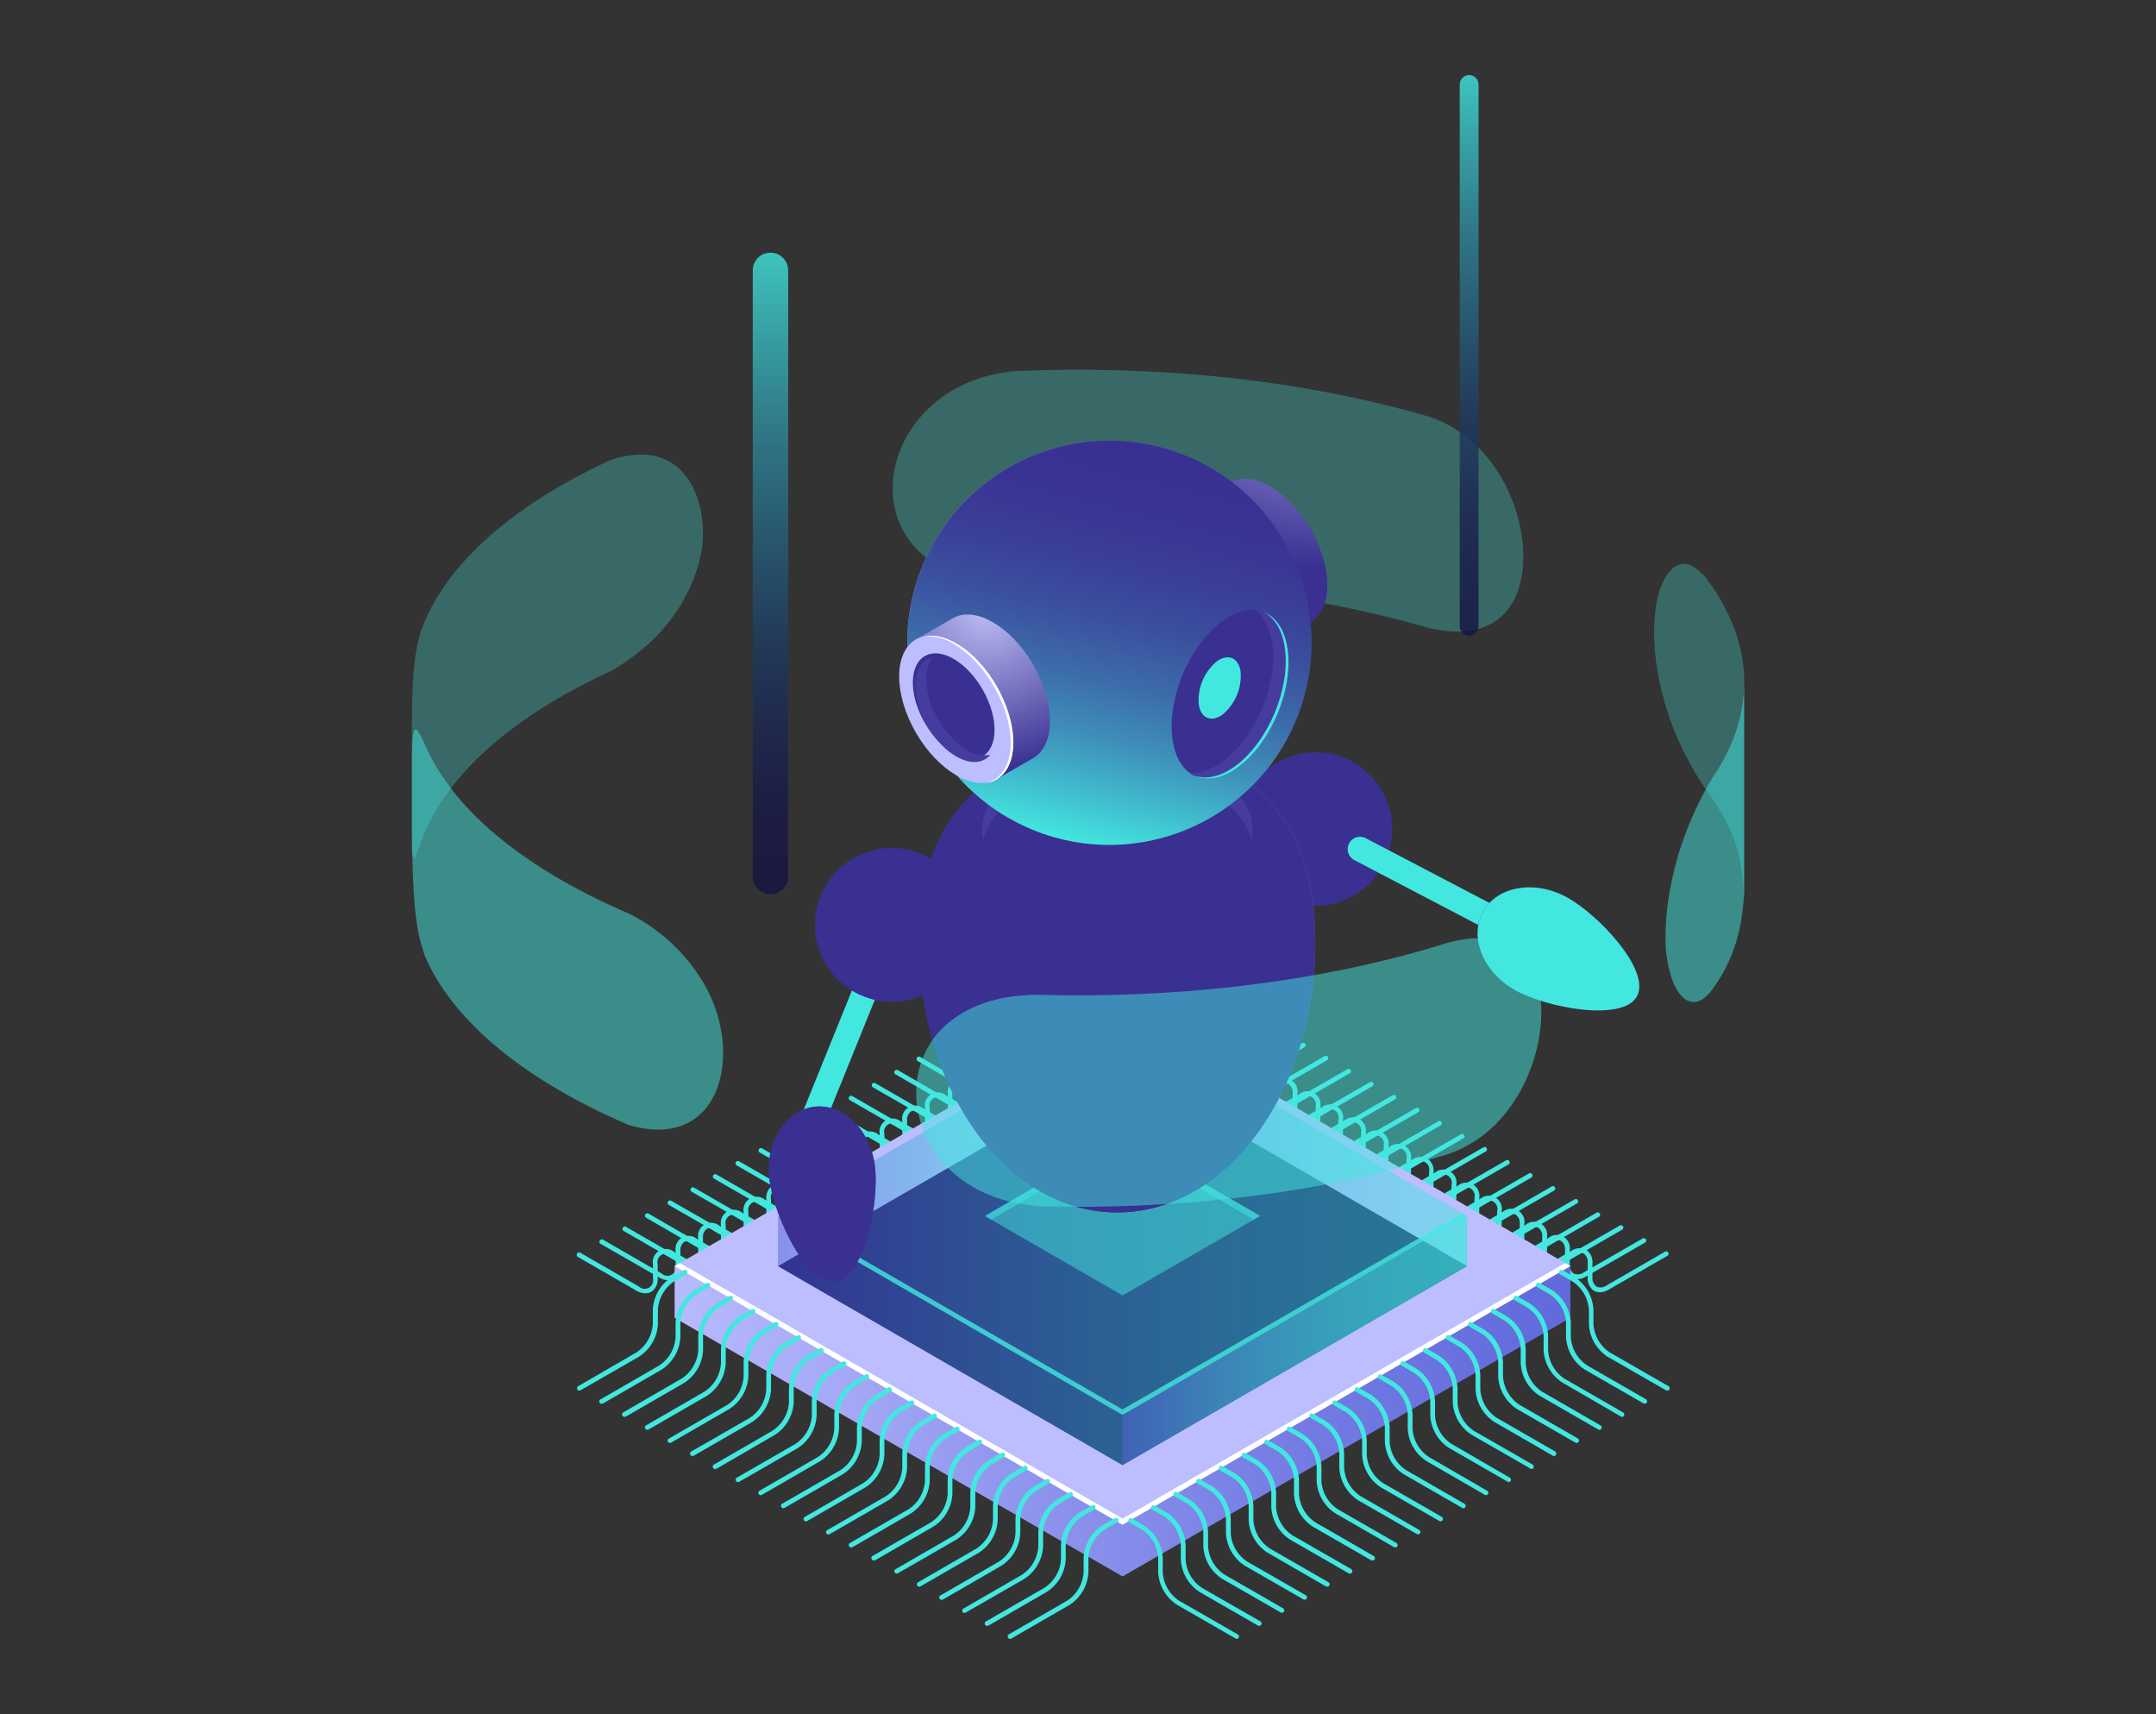<svg xmlns="http://www.w3.org/2000/svg" xmlns:xlink="http://www.w3.org/1999/xlink" width="653" height="519" viewBox="0 0 653 519">
  <rect x="0" y="0" width="653" height="519" fill="#333333" stroke="none"/>
  <defs>
    <clipPath id="clip-path">
      <path id="blue" d="M40,0H653a0,0,0,0,1,0,0V519a0,0,0,0,1,0,0H40A40,40,0,0,1,0,479V40A40,40,0,0,1,40,0Z" fill="#88c0ff"/>
    </clipPath>
    <linearGradient id="linear-gradient" x1="1.247" y1="0.5" x2="-0.034" y2="0.5" gradientUnits="objectBoundingBox">
      <stop offset="0" stop-color="#5761d7"/>
      <stop offset="0.16" stop-color="#5e67da"/>
      <stop offset="0.41" stop-color="#727ae2"/>
      <stop offset="0.69" stop-color="#9297ee"/>
      <stop offset="1" stop-color="#bcbeff"/>
    </linearGradient>
    <linearGradient id="linear-gradient-2" x1="1" y1="0.5" x2="0" y2="0.5" gradientUnits="objectBoundingBox">
      <stop offset="0" stop-color="#42e8e0"/>
      <stop offset="0.15" stop-color="#43e3e0"/>
      <stop offset="0.33" stop-color="#45d5df"/>
      <stop offset="0.52" stop-color="#49bddd"/>
      <stop offset="0.72" stop-color="#4e9cdb"/>
      <stop offset="0.93" stop-color="#5472d8"/>
      <stop offset="1" stop-color="#5761d7"/>
    </linearGradient>
    <linearGradient id="linear-gradient-3" y1="0.5" y2="0.5" xlink:href="#linear-gradient-2"/>
    <linearGradient id="linear-gradient-4" y1="0.5" y2="0.5" xlink:href="#linear-gradient-2"/>
    <radialGradient id="radial-gradient" cx="3.376" cy="0.487" r="2.886" gradientTransform="matrix(0.705, -0.709, -0.709, -0.705, -10.574, -2.632)" gradientUnits="objectBoundingBox">
      <stop offset="0" stop-color="#c0bff6"/>
      <stop offset="1" stop-color="#393091"/>
    </radialGradient>
    <radialGradient id="radial-gradient-2" cx="0.189" cy="0.333" r="0.737" gradientTransform="matrix(-1.17, 0, 0, 1.359, 1.534, -0.479)" xlink:href="#radial-gradient"/>
    <linearGradient id="linear-gradient-8" x1="-6.06" y1="1.967" x2="-6.06" y2="1.023" gradientUnits="objectBoundingBox">
      <stop offset="0" stop-color="#42e8e0"/>
      <stop offset="0" stop-color="#42e6df"/>
      <stop offset="0.14" stop-color="#40b6cb"/>
      <stop offset="0.27" stop-color="#3e8db9"/>
      <stop offset="0.41" stop-color="#3c6baa"/>
      <stop offset="0.55" stop-color="#3b519f"/>
      <stop offset="0.69" stop-color="#3a3f97"/>
      <stop offset="0.84" stop-color="#393493"/>
      <stop offset="1" stop-color="#393091"/>
    </linearGradient>
    <radialGradient id="radial-gradient-3" cx="0.922" cy="-0.908" r="1.455" gradientTransform="matrix(-1.224, 0, 0, 1, 2.051, 0)" xlink:href="#radial-gradient"/>
    <radialGradient id="radial-gradient-4" cx="0.817" cy="0.453" r="0.845" gradientTransform="matrix(0.928, -0.372, -0.372, -0.928, 0.182, 1.184)" xlink:href="#radial-gradient"/>
    <linearGradient id="linear-gradient-9" x1="0.43" y1="0.005" x2="0.57" y2="0.995" xlink:href="#linear-gradient-8"/>
    <radialGradient id="radial-gradient-5" cx="0.525" cy="-0.033" r="0.984" gradientTransform="matrix(-1.224, 0, 0, 1, 1.167, 0)" xlink:href="#radial-gradient"/>
    <radialGradient id="radial-gradient-6" cx="0.929" cy="0.599" r="1.043" gradientTransform="matrix(0.696, -0.718, -0.718, -0.696, -10.323, -4.049)" xlink:href="#radial-gradient"/>
    <linearGradient id="linear-gradient-10" x1="-11.929" y1="10.029" x2="-11.249" y2="10.762" xlink:href="#linear-gradient-8"/>
    <radialGradient id="radial-gradient-7" cx="-0.24" cy="0.119" r="0.778" gradientTransform="matrix(-1.624, 0.119, 0.321, 1.636, 13.777, 33.096)" xlink:href="#radial-gradient"/>
    <linearGradient id="linear-gradient-11" x1="6.739" y1="2.252" x2="5.655" y2="2.252" xlink:href="#linear-gradient-8"/>
    <radialGradient id="radial-gradient-8" cx="-0.706" cy="0.224" r="1.101" gradientTransform="matrix(-0.366, 0.876, 1.108, 0.801, 143.39, 43.084)" xlink:href="#radial-gradient"/>
    <linearGradient id="linear-gradient-12" x1="80.908" y1="-14.043" x2="81.337" y2="-13.289" xlink:href="#linear-gradient-8"/>
    <linearGradient id="linear-gradient-13" x1="0.501" y1="1" x2="0.501" gradientUnits="objectBoundingBox">
      <stop offset="0" stop-color="#161242"/>
      <stop offset="0.12" stop-color="#171746"/>
      <stop offset="0.25" stop-color="#1a2550"/>
      <stop offset="0.4" stop-color="#1f3d62"/>
      <stop offset="0.55" stop-color="#265f7b"/>
      <stop offset="0.72" stop-color="#2f899a"/>
      <stop offset="0.88" stop-color="#39bdc0"/>
      <stop offset="1" stop-color="#42e8e0"/>
    </linearGradient>
    <linearGradient id="linear-gradient-14" x1="0.505" y1="1" x2="0.505" y2="0" xlink:href="#linear-gradient-13"/>
  </defs>
  <g id="Mask_Group_5" data-name="Mask Group 5" clip-path="url(#clip-path)">
    <g id="Asset_1" data-name="Asset 1" transform="translate(124.739 22.733)">
      <g id="Layer_2" data-name="Layer 2">
        <g id="Ñëîé_1" data-name="Ñëîé 1">
          <path id="Path_107" data-name="Path 107" d="M180.9,320.4a5.454,5.454,0,0,0,2.727-.832l17.656-10.185a.724.724,0,0,0-.723-1.254l-17.656,10.2a2.577,2.577,0,0,1-4.281-2.481V311.59a3.968,3.968,0,0,0-6.435-3.709l-3.695,2.113a.736.736,0,0,0-.259,1,.709.709,0,0,0,.982.259l3.681-2.127a2.563,2.563,0,0,1,4.281,2.468v4.254a4.458,4.458,0,0,0,1.936,4.09,3.518,3.518,0,0,0,1.786.464Z" transform="translate(48.473 -26.892)" fill="#42e8e0"/>
          <path id="Path_108" data-name="Path 108" d="M173.414,324.731a5.549,5.549,0,0,0,2.727-.832l17.643-10.185a.723.723,0,1,0-.709-1.254l-17.725,10.185a2.563,2.563,0,0,1-4.281-2.468v-4.254a3.981,3.981,0,0,0-6.449-3.722l-3.681,2.127a.724.724,0,1,0,.723,1.254l3.681-2.127a2.563,2.563,0,0,1,4.281,2.468v4.254a4.445,4.445,0,0,0,1.936,4.09,3.464,3.464,0,0,0,1.854.464Z" transform="translate(62.814 -27.27)" fill="#42e8e0"/>
          <path id="Path_109" data-name="Path 109" d="M165.632,329.064a5.645,5.645,0,0,0,2.727-.832l17.725-10.2a.723.723,0,1,0-.723-1.241l-17.725,10.185a2.563,2.563,0,0,1-4.281-2.468v-4.254a3.968,3.968,0,0,0-6.435-3.722l-3.695,2.127a.723.723,0,0,0,.723,1.241l3.695-2.127a2.577,2.577,0,0,1,4.281,2.481v4.254a4.431,4.431,0,0,0,1.922,4.09,3.422,3.422,0,0,0,1.786.464Z" transform="translate(77.468 -27.649)" fill="#42e8e0"/>
          <path id="Path_110" data-name="Path 110" d="M158.26,333.437a5.536,5.536,0,0,0,2.727-.845l17.656-10.185a.723.723,0,0,0,.259-.982.736.736,0,0,0-.982-.273l-17.656,10.2a2.563,2.563,0,0,1-4.281-2.468v-4.308a3.981,3.981,0,0,0-6.449-3.722l-3.681,2.141a.723.723,0,0,0,.723,1.241l3.681-2.127a2.577,2.577,0,0,1,4.281,2.468v4.268a4.458,4.458,0,0,0,1.936,4.09,3.532,3.532,0,0,0,1.786.5Z" transform="translate(91.711 -28.028)" fill="#42e8e0"/>
          <path id="Path_111" data-name="Path 111" d="M150.849,337.716a5.454,5.454,0,0,0,2.727-.832L171.232,326.7a.724.724,0,0,0-.723-1.254l-17.643,10.2a2.577,2.577,0,0,1-4.281-2.481v-4.254a3.981,3.981,0,0,0-6.449-3.722l-3.681,2.127a.723.723,0,1,0,.709,1.254l3.695-2.127a2.563,2.563,0,0,1,4.281,2.468v4.254a4.472,4.472,0,0,0,1.922,4.09,3.558,3.558,0,0,0,1.786.464Z" transform="translate(105.981 -28.408)" fill="#42e8e0"/>
          <path id="Path_112" data-name="Path 112" d="M143.274,342.049a5.645,5.645,0,0,0,2.727-.832l17.725-10.2a.723.723,0,0,0-.723-1.241l-17.725,10.185A2.563,2.563,0,0,1,141,337.5v-4.254a3.968,3.968,0,0,0-6.435-3.722l-3.695,2.127a.723.723,0,0,0-.259.982.736.736,0,0,0,.982.273l3.681-2.141a3.15,3.15,0,0,1,3.081-.368,3.1,3.1,0,0,1,1.2,2.85V337.5a4.431,4.431,0,0,0,1.936,4.09A3.4,3.4,0,0,0,143.274,342.049Z" transform="translate(120.428 -28.787)" fill="#42e8e0"/>
          <path id="Path_113" data-name="Path 113" d="M135.843,346.382a5.7,5.7,0,0,0,2.727-.832l17.643-10.2a.723.723,0,0,0,.273-.982.736.736,0,0,0-.982-.273l-17.725,10.2a2.563,2.563,0,0,1-4.281-2.468v-4.268a3.968,3.968,0,0,0-6.449-3.709l-3.681,2.127a.723.723,0,0,0-.273.982.736.736,0,0,0,1,.259l3.681-2.127a3.054,3.054,0,0,1,3.068-.368,3.1,3.1,0,0,1,1.213,2.836v4.268a4.418,4.418,0,0,0,1.936,4.09A3.34,3.34,0,0,0,135.843,346.382Z" transform="translate(134.717 -29.166)" fill="#42e8e0"/>
          <path id="Path_114" data-name="Path 114" d="M128.215,350.7a5.453,5.453,0,0,0,2.727-.832L148.6,339.681a.724.724,0,0,0-.723-1.254l-17.643,10.158a2.577,2.577,0,0,1-4.281-2.481v-4.254a3.968,3.968,0,0,0-6.435-3.722l-3.695,2.127a.724.724,0,1,0,.723,1.254l3.695-2.127a2.563,2.563,0,0,1,4.281,2.468V346.1a4.472,4.472,0,0,0,1.922,4.09A3.558,3.558,0,0,0,128.215,350.7Z" transform="translate(149.216 -29.541)" fill="#42e8e0"/>
          <path id="Path_115" data-name="Path 115" d="M120.546,355.035a5.454,5.454,0,0,0,2.727-.832L141,344.005a.723.723,0,1,0-.723-1.241L122.55,352.949a2.563,2.563,0,0,1-4.281-2.468v-4.24a3.968,3.968,0,0,0-6.449-3.722l-3.681,2.127a.724.724,0,1,0,.723,1.254l3.681-2.127a2.563,2.563,0,0,1,4.308,2.468v4.254a4.431,4.431,0,0,0,1.936,4.09,3.4,3.4,0,0,0,1.759.45Z" transform="translate(163.757 -29.925)" fill="#42e8e0"/>
          <path id="Path_116" data-name="Path 116" d="M113.068,359.367a5.645,5.645,0,0,0,2.727-.832l17.725-10.2a.723.723,0,0,0,.273-.982.736.736,0,0,0-1-.259l-17.643,10.185a2.577,2.577,0,0,1-4.336-2.481v-4.254a3.968,3.968,0,0,0-6.435-3.722l-3.695,2.127a.718.718,0,0,0,.723,1.241l3.695-2.127a2.577,2.577,0,0,1,4.281,2.481V354.8a4.445,4.445,0,0,0,1.922,4.09A3.422,3.422,0,0,0,113.068,359.367Z" transform="translate(178.093 -30.303)" fill="#42e8e0"/>
          <path id="Path_117" data-name="Path 117" d="M105.558,363.688a5.453,5.453,0,0,0,2.727-.832l17.684-10.185a.724.724,0,1,0-.723-1.254l-17.656,10.2a3.054,3.054,0,0,1-3.068.368,3.109,3.109,0,0,1-1.186-2.85V354.88a3.981,3.981,0,0,0-6.449-3.722l-3.681,2.127a.736.736,0,0,0-.259,1,.709.709,0,0,0,.982.259l3.654-2.086a2.563,2.563,0,0,1,4.281,2.468v4.254a4.472,4.472,0,0,0,1.936,4.09A3.517,3.517,0,0,0,105.558,363.688Z" transform="translate(192.475 -30.683)" fill="#42e8e0"/>
          <path id="Path_118" data-name="Path 118" d="M98.105,368.032a5.55,5.55,0,0,0,2.727-.832l17.643-10.185a.736.736,0,0,0,.273-1,.723.723,0,0,0-.982-.259l-17.725,10.185a2.563,2.563,0,0,1-4.2-2.468v-4.254a3.981,3.981,0,0,0-6.422-3.654L85.739,357.7a.723.723,0,0,0-.273.982.736.736,0,0,0,1,.273l3.681-2.127a2.563,2.563,0,0,1,4.336,2.4v4.254a4.445,4.445,0,0,0,1.936,4.09,3.463,3.463,0,0,0,1.691.464Z" transform="translate(206.786 -31.073)" fill="#42e8e0"/>
          <path id="Path_119" data-name="Path 119" d="M90.574,372.309a5.644,5.644,0,0,0,2.727-.832l17.725-10.2a.723.723,0,0,0-.723-1.241L92.578,370.223a2.563,2.563,0,0,1-4.322-2.413v-4.254a4.472,4.472,0,0,0-1.922-4.09,4.417,4.417,0,0,0-4.513.382l-3.695,2.127a.723.723,0,0,0,.723,1.241l3.695-2.127a2.577,2.577,0,0,1,4.349,2.468v4.254a4.431,4.431,0,0,0,1.922,4.09,3.4,3.4,0,0,0,1.759.409Z" transform="translate(221.188 -31.45)" fill="#42e8e0"/>
          <path id="Path_120" data-name="Path 120" d="M82.931,376.673a5.453,5.453,0,0,0,2.727-.832l17.725-10.185a.724.724,0,0,0-.723-1.254L84.935,374.6a2.577,2.577,0,0,1-4.281-2.468v-4.268a3.968,3.968,0,0,0-6.449-3.709l-3.681,2.127a.723.723,0,0,0,.723,1.241l3.681-2.127a2.563,2.563,0,0,1,4.268,2.468v4.268a4.458,4.458,0,0,0,1.936,4.09A3.518,3.518,0,0,0,82.931,376.673Z" transform="translate(235.703 -31.82)" fill="#42e8e0"/>
          <path id="Path_121" data-name="Path 121" d="M75.4,381.008a5.454,5.454,0,0,0,2.727-.832l17.725-10.185a.724.724,0,1,0-.723-1.254l-17.643,10.2a3.15,3.15,0,0,1-3.081.368,3.1,3.1,0,0,1-1.2-2.85V372.2a3.981,3.981,0,0,0-6.449-3.722L63.064,370.6a.736.736,0,0,0-.259,1,.723.723,0,0,0,.982.259l3.695-2.127a2.563,2.563,0,0,1,4.281,2.468v4.254a4.472,4.472,0,0,0,1.922,4.09,3.559,3.559,0,0,0,1.718.464Z" transform="translate(250.089 -32.2)" fill="#42e8e0"/>
          <path id="Path_122" data-name="Path 122" d="M67.863,385.349a5.644,5.644,0,0,0,2.727-.832l17.725-10.2a.723.723,0,1,0-.723-1.241L69.867,383.263a2.563,2.563,0,0,1-4.281-2.468v-4.254a3.964,3.964,0,0,0-6.435-3.708l-3.695,2.127a.723.723,0,0,0-.259.982.736.736,0,0,0,.982.273l3.763-2.154a2.577,2.577,0,0,1,4.281,2.482V380.8a4.431,4.431,0,0,0,1.936,4.09A3.4,3.4,0,0,0,67.863,385.349Z" transform="translate(264.501 -32.588)" fill="#42e8e0"/>
          <path id="Path_123" data-name="Path 123" d="M60.565,389.673a5.576,5.576,0,0,0,2.727-.845l17.643-10.185a.723.723,0,0,0-.709-1.254l-17.656,10.2a3.1,3.1,0,0,1-3.068.382,3.109,3.109,0,0,1-1.213-2.85v-4.268a3.981,3.981,0,0,0-6.449-3.722l-3.681,2.141a.714.714,0,1,0,.709,1.241l3.736-2.127a3.054,3.054,0,0,1,3.068-.368,3.1,3.1,0,0,1,1.213,2.836v4.268a4.418,4.418,0,0,0,1.936,4.09A3.476,3.476,0,0,0,60.565,389.673Z" transform="translate(278.657 -32.958)" fill="#42e8e0"/>
          <path id="Path_124" data-name="Path 124" d="M52.9,393.993a5.454,5.454,0,0,0,2.727-.832L73.35,382.976a.724.724,0,1,0-.723-1.254L54.9,391.92a3.123,3.123,0,0,1-3.068.368,3.109,3.109,0,0,1-1.213-2.85v-4.254a3.968,3.968,0,0,0-6.435-3.722l-3.695,2.127a.724.724,0,0,0,.723,1.254l3.668-2.127a3.1,3.1,0,0,1,3.068-.382,3.109,3.109,0,0,1,1.213,2.85v4.254a4.472,4.472,0,0,0,1.922,4.09A3.559,3.559,0,0,0,52.9,393.993Z" transform="translate(293.195 -33.337)" fill="#42e8e0"/>
          <path id="Path_125" data-name="Path 125" d="M45.291,398.33a5.686,5.686,0,0,0,2.727-.832l17.725-10.2a.723.723,0,1,0-.723-1.241L47.3,396.244a3.1,3.1,0,0,1-3.068.382,3.081,3.081,0,0,1-1.213-2.85v-4.2a3.968,3.968,0,0,0-6.449-3.722l-3.681,2.127a.724.724,0,1,0,.723,1.254l3.681-2.141a3.122,3.122,0,0,1,3.068-.368,3.081,3.081,0,0,1,1.213,2.85v4.254a4.431,4.431,0,0,0,1.936,4.09,3.4,3.4,0,0,0,1.786.409Z" transform="translate(307.675 -33.721)" fill="#42e8e0"/>
          <path id="Path_126" data-name="Path 126" d="M37.818,402.67a5.644,5.644,0,0,0,2.727-.832l17.725-10.2a.736.736,0,0,0,.273-.982.75.75,0,0,0-1-.273L39.9,400.584a3.122,3.122,0,0,1-3.081.382,3.122,3.122,0,0,1-1.254-2.822v-4.268a4.445,4.445,0,0,0-1.922-4.09,4.431,4.431,0,0,0-4.513.382l-3.695,2.127a.718.718,0,0,0,.723,1.241l3.695-2.209a3.081,3.081,0,0,1,3.068-.368,3.1,3.1,0,0,1,1.213,2.836v4.349a4.445,4.445,0,0,0,1.922,4.09,3.422,3.422,0,0,0,1.759.436Z" transform="translate(322.005 -34.107)" fill="#42e8e0"/>
          <path id="Path_127" data-name="Path 127" d="M228.518,320.757a3.518,3.518,0,0,0,1.759-.45,4.445,4.445,0,0,0,1.936-4.09v-4.254a2.563,2.563,0,0,1,4.281-2.468l3.681,2.127a.75.75,0,0,0,1-.273.736.736,0,0,0-.273-.982l-3.681-2.127a3.981,3.981,0,0,0-6.449,3.722v4.254a2.563,2.563,0,0,1-4.281,2.468L208.83,308.5a.723.723,0,0,0-.982.259.736.736,0,0,0,.259,1l17.725,10.185A5.454,5.454,0,0,0,228.518,320.757Z" transform="translate(-27.289 -26.924)" fill="#42e8e0"/>
          <path id="Path_128" data-name="Path 128" d="M236.117,325.1a3.422,3.422,0,0,0,1.759-.464,4.431,4.431,0,0,0,1.922-4.09v-4.186a2.577,2.577,0,0,1,4.281-2.481L247.774,316a.718.718,0,1,0,.723-1.241l-3.695-2.127a3.968,3.968,0,0,0-6.435,3.722v4.254a2.577,2.577,0,0,1-4.295,2.468l-17.643-10.185a.723.723,0,1,0-.723,1.241l17.725,10.2a5.645,5.645,0,0,0,2.686.764Z" transform="translate(-41.746 -27.308)" fill="#42e8e0"/>
          <path id="Path_129" data-name="Path 129" d="M243.642,329.408a3.517,3.517,0,0,0,1.759-.45,4.458,4.458,0,0,0,1.936-4.09V320.6a2.577,2.577,0,0,1,4.281-2.468l3.681,2.127a.723.723,0,0,0,.723-1.241l-3.681-2.141a3.981,3.981,0,0,0-6.449,3.722v4.308a2.577,2.577,0,0,1-4.281,2.468l-17.656-10.2a.736.736,0,0,0-.982.273.723.723,0,0,0,.259.982l17.656,10.185A5.453,5.453,0,0,0,243.642,329.408Z" transform="translate(-56.143 -27.68)" fill="#42e8e0"/>
          <path id="Path_130" data-name="Path 130" d="M251.153,333.743a3.463,3.463,0,0,0,1.745-.45,4.445,4.445,0,0,0,1.936-4.09v-4.254a2.563,2.563,0,0,1,4.281-2.468l3.695,2.127a.723.723,0,0,0,.709-1.254l-3.681-2.127a3.981,3.981,0,0,0-6.449,3.722V329.2a3.1,3.1,0,0,1-1.2,2.85,3.15,3.15,0,0,1-3.081-.368l-17.656-10.2a.723.723,0,0,0-.982.259.736.736,0,0,0,.273,1l17.643,10.185a5.59,5.59,0,0,0,2.768.818Z" transform="translate(-70.512 -28.061)" fill="#42e8e0"/>
          <path id="Path_131" data-name="Path 131" d="M258.765,338.074a3.4,3.4,0,0,0,1.759-.464,4.431,4.431,0,0,0,1.922-4.09v-4.254a3.108,3.108,0,0,1,1.213-2.85,3.15,3.15,0,0,1,3.081.368l3.681,2.141a.724.724,0,0,0,.723-1.254l-3.695-2.127a3.968,3.968,0,0,0-6.435,3.722v4.254a2.563,2.563,0,0,1-4.281,2.468L239.009,325.8a.723.723,0,1,0-.723,1.241l17.656,10.2a5.645,5.645,0,0,0,2.822.832Z" transform="translate(-84.995 -28.439)" fill="#42e8e0"/>
          <path id="Path_132" data-name="Path 132" d="M266.09,342.407a3.517,3.517,0,0,0,1.745-.463,4.417,4.417,0,0,0,1.936-4.09v-4.268a2.577,2.577,0,0,1,4.281-2.468l3.681,2.127a.723.723,0,1,0,.723-1.241l-3.681-2.127a3.968,3.968,0,0,0-6.449,3.709v4.268a2.563,2.563,0,0,1-4.281,2.468l-17.67-10.185a.736.736,0,0,0-.982.273.723.723,0,0,0,.273.982l17.643,10.2a5.7,5.7,0,0,0,2.781.818Z" transform="translate(-99.178 -28.817)" fill="#42e8e0"/>
          <path id="Path_133" data-name="Path 133" d="M273.6,346.727a3.558,3.558,0,0,0,1.759-.45,4.472,4.472,0,0,0,1.922-4.09v-4.254a2.563,2.563,0,0,1,4.281-2.468l3.736,2.113a.709.709,0,0,0,.982-.273.723.723,0,0,0-.259-.982l-3.695-2.127a3.968,3.968,0,0,0-6.435,3.722v4.254a3.109,3.109,0,0,1-1.213,2.85,3.15,3.15,0,0,1-3.081-.368l-17.656-10.2a.736.736,0,0,0-1,.259.75.75,0,0,0,.273,1l17.725,10.185A5.454,5.454,0,0,0,273.6,346.727Z" transform="translate(-113.562 -29.197)" fill="#42e8e0"/>
          <path id="Path_134" data-name="Path 134" d="M281.276,351.059a3.4,3.4,0,0,0,1.759-.464,4.431,4.431,0,0,0,1.936-4.09v-4.254a2.563,2.563,0,0,1,4.281-2.468l3.681,2.127a.724.724,0,0,0,.723-1.254l-3.681-2.127a3.968,3.968,0,0,0-6.449,3.722v4.254a2.563,2.563,0,0,1-4.281,2.468l-17.656-10.185a.723.723,0,1,0-.723,1.241l17.725,10.2a5.644,5.644,0,0,0,2.686.832Z" transform="translate(-128.108 -29.575)" fill="#42e8e0"/>
          <path id="Path_135" data-name="Path 135" d="M288.735,355.4a3.341,3.341,0,0,0,1.745-.464,4.418,4.418,0,0,0,1.936-4.09v-4.268a3.1,3.1,0,0,1,1.213-2.836,3.054,3.054,0,0,1,3.068.368l3.695,2.168a.714.714,0,1,0,.709-1.241l-3.681-2.127a3.968,3.968,0,0,0-6.449,3.709v4.268a2.563,2.563,0,0,1-4.281,2.468l-17.643-10.2a.75.75,0,0,0-1,.273.723.723,0,0,0,.273.982l17.643,10.2A5.7,5.7,0,0,0,288.735,355.4Z" transform="translate(-142.425 -29.959)" fill="#42e8e0"/>
          <path id="Path_136" data-name="Path 136" d="M296.245,359.714a3.518,3.518,0,0,0,1.759-.45,4.472,4.472,0,0,0,1.922-4.09V350.92a2.563,2.563,0,0,1,4.281-2.468l3.695,2.127a.709.709,0,0,0,.982-.259.736.736,0,0,0-.259-1L304.93,347.2a3.968,3.968,0,0,0-6.435,3.722v4.254a2.577,2.577,0,0,1-4.281,2.481l-17.656-10.2a.709.709,0,0,0-.982.273.723.723,0,0,0,.259.982l17.656,10.212A5.454,5.454,0,0,0,296.245,359.714Z" transform="translate(-156.807 -30.336)" fill="#42e8e0"/>
          <path id="Path_137" data-name="Path 137" d="M303.7,364.044a3.4,3.4,0,0,0,1.759-.464,4.4,4.4,0,0,0,1.936-4.09v-4.281a2.563,2.563,0,0,1,4.281-2.468l3.681,2.127a.724.724,0,0,0,.723-1.254l-3.681-2.127a3.981,3.981,0,0,0-6.449,3.722v4.254a2.563,2.563,0,0,1-4.281,2.468l-17.656-10.185a.723.723,0,0,0-.723,1.241l17.656,10.2a5.549,5.549,0,0,0,2.754.859Z" transform="translate(-171.138 -30.712)" fill="#42e8e0"/>
          <path id="Path_138" data-name="Path 138" d="M311.3,368.38a3.422,3.422,0,0,0,1.759-.464,4.445,4.445,0,0,0,1.922-4.09v-4.254a2.577,2.577,0,0,1,4.281-2.481l3.695,2.127a.723.723,0,0,0,.723-1.241l-3.695-2.127a3.968,3.968,0,0,0-6.435,3.722v4.2a2.577,2.577,0,0,1-4.295,2.468l-17.643-10.185a.723.723,0,0,0-.723,1.241l17.656,10.2a5.645,5.645,0,0,0,2.754.886Z" transform="translate(-185.592 -31.094)" fill="#42e8e0"/>
          <path id="Path_139" data-name="Path 139" d="M318.921,372.7a3.517,3.517,0,0,0,1.759-.45,4.458,4.458,0,0,0,1.936-4.09V363.9a2.563,2.563,0,0,1,4.213-2.481l3.681,2.127a.709.709,0,0,0,.982-.259.736.736,0,0,0-.259-1l-3.681-2.127a3.981,3.981,0,0,0-6.449,3.722v4.254a3.109,3.109,0,0,1-1.091,2.822,3.054,3.054,0,0,1-3.068-.368l-17.725-10.2a.724.724,0,1,0-.723,1.254l17.725,10.185A5.453,5.453,0,0,0,318.921,372.7Z" transform="translate(-200.084 -31.473)" fill="#42e8e0"/>
          <path id="Path_140" data-name="Path 140" d="M326.381,377.033a3.464,3.464,0,0,0,1.745-.45,4.445,4.445,0,0,0,1.936-4.09v-4.254a2.563,2.563,0,0,1,4.268-2.481l3.681,2.127a.724.724,0,1,0,.723-1.254l-3.681-2.127a3.981,3.981,0,0,0-6.449,3.722v4.254a2.563,2.563,0,0,1-4.281,2.468L306.68,364.762a.724.724,0,1,0-.723,1.254L323.6,376.2A5.591,5.591,0,0,0,326.381,377.033Z" transform="translate(-214.403 -31.852)" fill="#42e8e0"/>
          <path id="Path_141" data-name="Path 141" d="M333.724,381.373a3.4,3.4,0,0,0,1.759-.464,4.431,4.431,0,0,0,1.922-4.09v-4.254a2.577,2.577,0,0,1,4.281-2.481l3.695,2.127a.723.723,0,1,0,.723-1.241l-3.695-2.127a4.418,4.418,0,0,0-4.513-.382,4.472,4.472,0,0,0-1.922,4.09v4.254a2.563,2.563,0,0,1-4.281,2.468l-17.656-10.185a.723.723,0,0,0-.723,1.241l17.725,10.2A5.644,5.644,0,0,0,333.724,381.373Z" transform="translate(-228.617 -32.238)" fill="#42e8e0"/>
          <path id="Path_142" data-name="Path 142" d="M341.32,385.739a3.517,3.517,0,0,0,1.759-.45,4.458,4.458,0,0,0,1.936-4.09v-4.322a2.577,2.577,0,0,1,4.281-2.468l3.681,2.127a.723.723,0,1,0,.723-1.241l-3.681-2.141a3.981,3.981,0,0,0-6.449,3.722v4.268a2.577,2.577,0,0,1-4.281,2.468l-17.656-10.144a.724.724,0,0,0-.723,1.254l17.656,10.185a5.549,5.549,0,0,0,2.754.832Z" transform="translate(-243.085 -32.61)" fill="#42e8e0"/>
          <path id="Path_143" data-name="Path 143" d="M348.919,390.018a3.558,3.558,0,0,0,1.759-.45,4.472,4.472,0,0,0,1.922-4.09V381.21a2.563,2.563,0,0,1,4.281-2.468l3.695,2.127a.724.724,0,0,0,.723-1.254l-3.695-2.127a3.968,3.968,0,0,0-6.435,3.722v4.254a2.577,2.577,0,0,1-4.281,2.481l-17.656-10.2a.723.723,0,0,0-1,.273.736.736,0,0,0,.273.982l17.6,10.185A5.454,5.454,0,0,0,348.919,390.018Z" transform="translate(-257.542 -32.989)" fill="#42e8e0"/>
          <path id="Path_144" data-name="Path 144" d="M356.419,394.35a3.4,3.4,0,0,0,1.759-.464,4.431,4.431,0,0,0,1.936-4.09v-4.254a3.1,3.1,0,0,1,1.2-2.85,3.149,3.149,0,0,1,3.081.368l3.681,2.141a.724.724,0,0,0,.723-1.254l-3.681-2.127a3.968,3.968,0,0,0-6.449,3.722V389.8a2.563,2.563,0,0,1-4.281,2.468l-17.656-10.185a.723.723,0,0,0-.723,1.241l17.684,10.2A5.645,5.645,0,0,0,356.419,394.35Z" transform="translate(-271.94 -33.367)" fill="#42e8e0"/>
          <path id="Path_145" data-name="Path 145" d="M364.043,398.684a3.477,3.477,0,0,0,1.745-.464,4.417,4.417,0,0,0,1.936-4.09v-4.268a3.1,3.1,0,0,1,1.213-2.836,3.054,3.054,0,0,1,3.068.368l3.695,2.127a.714.714,0,1,0,.709-1.241l-3.681-2.127a3.968,3.968,0,0,0-6.449,3.709v4.268A2.563,2.563,0,0,1,362,396.6l-17.725-10.2a.736.736,0,0,0-.982.273.723.723,0,0,0,.273.982l17.752,10.2A5.74,5.74,0,0,0,364.043,398.684Z" transform="translate(-286.382 -33.747)" fill="#42e8e0"/>
          <path id="Path_146" data-name="Path 146" d="M371.569,403a3.518,3.518,0,0,0,1.759-.45,4.472,4.472,0,0,0,1.922-4.09v-4.254a2.563,2.563,0,0,1,4.281-2.468l3.695,2.127a.709.709,0,0,0,.982-.259.736.736,0,0,0-.259-1l-3.695-2.127a3.968,3.968,0,0,0-6.435,3.722v4.254a2.577,2.577,0,0,1-4.281,2.481l-17.725-10.2a.709.709,0,0,0-.982.259.736.736,0,0,0,.259,1l17.656,10.185A5.454,5.454,0,0,0,371.569,403Z" transform="translate(-300.794 -34.128)" fill="#42e8e0"/>
          <path id="Path_147" data-name="Path 147" d="M57.681,395.253v15.679l135.648,78.316,135.648-78.316V395.253Z" transform="translate(21.916 -34.625)" fill="url(#linear-gradient)"/>
          <path id="Path_148" data-name="Path 148" d="M193.329,466.049l135.648-78.316L193.329,309.418,57.681,387.733Z" transform="translate(21.916 -27.105)" fill="#bcbeff"/>
          <path id="Path_149" data-name="Path 149" d="M193.329,471.654l134.066-77.4,1.582.914L193.329,473.481,57.681,395.165l1.582-.914Z" transform="translate(21.916 -34.537)" fill="#fff"/>
          <path id="Path_150" data-name="Path 150" d="M196.336,449.734l104.33-60.25-104.33-60.236L92.006,389.5Z" transform="translate(18.909 -28.843)" fill="#0f054c"/>
          <path id="Path_151" data-name="Path 151" d="M196.335,449.734l104.344-60.25L196.335,329.248,91.992,389.5Z" transform="translate(18.91 -28.843)" opacity="0.5" fill="url(#linear-gradient-2)"/>
          <path id="Path_152" data-name="Path 152" d="M310.7,312.6l-104.344,60.25V388.04L310.7,327.789Z" transform="translate(-95.452 -27.384)" opacity="0.5" fill="url(#linear-gradient-3)"/>
          <path id="Path_153" data-name="Path 153" d="M91.992,327.789l104.344,60.236V372.837L91.992,312.6Z" transform="translate(123.254 -27.384)" opacity="0.5" fill="url(#linear-gradient-4)"/>
          <path id="Path_154" data-name="Path 154" d="M196.335,433.087l104.344-60.25L196.335,312.6,91.992,372.851Z" transform="translate(18.91 -27.384)" opacity="0.5" fill="url(#linear-gradient-3)"/>
          <path id="Path_155" data-name="Path 155" d="M202.35,400.388l41.694-24.078L202.35,352.246l-41.694,24.078Z" transform="translate(12.895 -30.857)" fill="#42e8e0" opacity="0.5"/>
          <path id="Path_156" data-name="Path 156" d="M202.35,354.454l-39.771,22.974-1.922-1.1,41.694-24.078,41.694,24.065-1.922,1.118Z" transform="translate(12.895 -30.857)" fill="#42e8e0" opacity="0.5"/>
          <path id="Path_157" data-name="Path 157" d="M310.7,438.872v15.189L206.353,393.824V378.636Z" transform="translate(-95.452 -33.169)" opacity="0.5" fill="url(#linear-gradient-4)"/>
          <path id="Path_158" data-name="Path 158" d="M196.335,378.621v15.189L91.992,454.06V438.871Z" transform="translate(123.254 -33.168)" opacity="0.5" fill="url(#linear-gradient-2)"/>
          <path id="Path_159" data-name="Path 159" d="M196.335,437.129l102.9-59.4,1.445.818-104.344,60.25L91.992,378.556l1.445-.832Z" transform="translate(18.91 -33.089)" fill="#42e8e0" opacity="0.8"/>
          <path id="Path_160" data-name="Path 160" d="M208.421,515.478a.654.654,0,0,0,.354-.1l17.656-10.2a12.489,12.489,0,0,0,5.726-9.912v-4.254a11.016,11.016,0,0,1,4.99-8.685l3.681-2.141a.723.723,0,1,0-.723-1.241l-3.681,2.127a12.489,12.489,0,0,0-5.726,9.912v4.254a11.1,11.1,0,0,1-5,8.671L208.053,514.1a.723.723,0,0,0-.273.982.736.736,0,0,0,.641.4Z" transform="translate(-27.234 -41.944)" fill="#42e8e0"/>
          <path id="Path_161" data-name="Path 161" d="M216.086,511.152a.736.736,0,0,0,.368-.1l17.643-10.2a12.462,12.462,0,0,0,5.726-9.912v-4.254a11.1,11.1,0,0,1,5-8.671l3.695-2.127a.718.718,0,0,0-.723-1.241L244.1,476.78a12.475,12.475,0,0,0-5.713,9.912v4.254a11.1,11.1,0,0,1-5,8.671L215.663,509.8a.723.723,0,0,0,.354,1.363Z" transform="translate(-41.771 -41.572)" fill="#42e8e0"/>
          <path id="Path_162" data-name="Path 162" d="M223.564,506.823a.682.682,0,0,0,.354-.109l17.656-10.13a12.489,12.489,0,0,0,5.726-9.912v-4.254a11.057,11.057,0,0,1,5-8.671l3.681-2.127a.724.724,0,0,0-.723-1.254l-3.681,2.141a12.462,12.462,0,0,0-5.726,9.912v4.254a11.071,11.071,0,0,1-5,8.658l-17.656,10.2a.723.723,0,0,0,.368,1.363Z" transform="translate(-56.107 -41.196)" fill="#42e8e0"/>
          <path id="Path_163" data-name="Path 163" d="M231.27,502.472a.735.735,0,0,0,.368-.1l17.6-10.185a12.462,12.462,0,0,0,5.726-9.912v-4.268a11.085,11.085,0,0,1,5-8.658l3.681-2.127a.723.723,0,0,0-.709-1.254l-3.695,2.127a12.516,12.516,0,0,0-5.726,9.912v4.268a11.058,11.058,0,0,1-5,8.658l-17.643,10.2a.709.709,0,0,0,.354,1.363Z" transform="translate(-70.685 -40.814)" fill="#42e8e0"/>
          <path id="Path_164" data-name="Path 164" d="M238.611,498.136a.655.655,0,0,0,.354-.1l17.656-10.185a12.5,12.5,0,0,0,5.713-9.912v-4.268a11.085,11.085,0,0,1,5-8.658l3.695-2.127a.736.736,0,0,0,.259-1,.709.709,0,0,0-.982-.259l-3.681,2.127a12.476,12.476,0,0,0-5.726,9.912v4.268a11.085,11.085,0,0,1-5,8.658l-17.656,10.2a.723.723,0,0,0,.368,1.363Z" transform="translate(-84.884 -40.431)" fill="#42e8e0"/>
          <path id="Path_165" data-name="Path 165" d="M246.027,493.8a.654.654,0,0,0,.354-.1l17.725-10.2a12.489,12.489,0,0,0,5.726-9.912v-4.254a11.017,11.017,0,0,1,5-8.658l3.681-2.141a.753.753,0,1,0-.791-1.282l-3.681,2.127a12.489,12.489,0,0,0-5.726,9.912v4.322a11.057,11.057,0,0,1-5,8.671l-17.643,10.185a.723.723,0,0,0-.273.982.736.736,0,0,0,.627.341Z" transform="translate(-99.172 -40.046)" fill="#42e8e0"/>
          <path id="Path_166" data-name="Path 166" d="M253.784,489.467a.736.736,0,0,0,.368-.1l17.643-10.2a12.462,12.462,0,0,0,5.726-9.912v-4.2a11.1,11.1,0,0,1,5-8.671l3.695-2.236a.723.723,0,0,0-.723-1.241L281.8,455.04a12.475,12.475,0,0,0-5.713,9.912v4.254a11.1,11.1,0,0,1-5,8.671l-17.725,10.185a.723.723,0,0,0,.354,1.363Z" transform="translate(-113.801 -39.67)" fill="#42e8e0"/>
          <path id="Path_167" data-name="Path 167" d="M261.224,485.134a.8.8,0,0,0,.355-.1l17.656-10.2a12.489,12.489,0,0,0,5.726-9.912v-4.254a11.057,11.057,0,0,1,5-8.671l3.681-2.127a.724.724,0,0,0-.723-1.254l-3.681,2.141a12.462,12.462,0,0,0-5.726,9.912v4.254a11.044,11.044,0,0,1-5,8.658l-17.725,10.2a.723.723,0,0,0-.259.982.736.736,0,0,0,.7.368Z" transform="translate(-128.099 -39.292)" fill="#42e8e0"/>
          <path id="Path_168" data-name="Path 168" d="M268.761,480.787a.654.654,0,0,0,.354-.1l17.656-10.185A12.475,12.475,0,0,0,292.5,460.6v-4.268a11.085,11.085,0,0,1,5-8.658l3.681-2.127a.723.723,0,0,0,.273-.982.75.75,0,0,0-1-.273l-3.681,2.127a12.516,12.516,0,0,0-5.726,9.912V460.6a11.058,11.058,0,0,1-5,8.658l-17.643,10.2a.709.709,0,0,0,.354,1.363Z" transform="translate(-142.508 -38.912)" fill="#42e8e0"/>
          <path id="Path_169" data-name="Path 169" d="M276.238,476.453a.7.7,0,0,0,.355-.1l17.656-10.185a12.5,12.5,0,0,0,5.713-9.912v-4.268a11.071,11.071,0,0,1,5-8.658l3.695-2.127a.736.736,0,0,0,.259-1,.709.709,0,0,0-.982-.259l-3.681,2.127a12.462,12.462,0,0,0-5.726,9.912v4.268a11.085,11.085,0,0,1-5,8.658l-17.656,10.2a.723.723,0,0,0,.368,1.363Z" transform="translate(-156.843 -38.532)" fill="#42e8e0"/>
          <path id="Path_170" data-name="Path 170" d="M283.652,472.115a.654.654,0,0,0,.354-.1l17.656-10.2a12.489,12.489,0,0,0,5.726-9.912v-4.254a11.071,11.071,0,0,1,5-8.658l3.681-2.141a.723.723,0,1,0-.723-1.241l-3.681,2.127a12.489,12.489,0,0,0-5.726,9.912v4.254a11.057,11.057,0,0,1-5,8.671l-17.656,10.185a.736.736,0,0,0-.259,1A.75.75,0,0,0,283.652,472.115Z" transform="translate(-171.127 -38.148)" fill="#42e8e0"/>
          <path id="Path_171" data-name="Path 171" d="M291.153,467.782a.928.928,0,0,0,.368-.1l17.643-10.2a12.462,12.462,0,0,0,5.726-9.912v-4.254a11.1,11.1,0,0,1,5-8.671l3.695-2.127a.723.723,0,1,0-.723-1.241l-3.695,2.127a12.475,12.475,0,0,0-5.713,9.912v4.254a11.1,11.1,0,0,1-5,8.671L290.8,466.432a.723.723,0,0,0-.259.982A.7.7,0,0,0,291.153,467.782Z" transform="translate(-185.501 -37.768)" fill="#42e8e0"/>
          <path id="Path_172" data-name="Path 172" d="M298.709,463.452a.8.8,0,0,0,.354-.1l17.725-10.2a12.489,12.489,0,0,0,5.726-9.912v-4.254a11.058,11.058,0,0,1,5-8.671l3.681-2.127a.724.724,0,0,0-.723-1.254l-3.681,2.141a12.435,12.435,0,0,0-5.726,9.912v4.254a11.043,11.043,0,0,1-5,8.658l-17.725,10.2a.723.723,0,0,0-.259.982.736.736,0,0,0,.627.368Z" transform="translate(-199.914 -37.392)" fill="#42e8e0"/>
          <path id="Path_173" data-name="Path 173" d="M306.389,459.1a.735.735,0,0,0,.368-.1L324.4,448.765a12.462,12.462,0,0,0,5.726-9.912v-4.268a11.085,11.085,0,0,1,5-8.658l3.681-2.127a.723.723,0,0,0,.273-.982.736.736,0,0,0-.982-.273l-3.695,2.127a12.516,12.516,0,0,0-5.726,9.912v4.268a11.057,11.057,0,0,1-5,8.658l-17.643,10.2a.709.709,0,0,0,.354,1.363Z" transform="translate(-214.466 -37.008)" fill="#42e8e0"/>
          <path id="Path_174" data-name="Path 174" d="M313.9,454.77a.7.7,0,0,0,.354-.1l17.656-10.185a12.5,12.5,0,0,0,5.713-9.926V430.31a11.085,11.085,0,0,1,5-8.658l3.695-2.127a.736.736,0,0,0,.259-1,.709.709,0,0,0-.982-.259L341.9,420.4a12.476,12.476,0,0,0-5.713,9.912v4.254a11.1,11.1,0,0,1-5,8.671L313.463,453.42a.736.736,0,0,0-.259,1,.709.709,0,0,0,.7.354Z" transform="translate(-228.835 -36.632)" fill="#42e8e0"/>
          <path id="Path_175" data-name="Path 175" d="M321.279,450.432a.654.654,0,0,0,.354-.1l17.656-10.2a12.489,12.489,0,0,0,5.726-9.912v-4.254a11.017,11.017,0,0,1,5-8.658l3.681-2.141a.723.723,0,1,0-.723-1.241L349.3,416.06a12.489,12.489,0,0,0-5.726,9.912v4.308a11.057,11.057,0,0,1-5,8.671l-17.656,10.185a.736.736,0,0,0-.259,1,.75.75,0,0,0,.627.3Z" transform="translate(-243.086 -36.248)" fill="#42e8e0"/>
          <path id="Path_176" data-name="Path 176" d="M328.971,446.1a.927.927,0,0,0,.368-.1L347,435.81a12.475,12.475,0,0,0,5.713-9.912v-4.254a11.1,11.1,0,0,1,5-8.671l3.695-2.154a.723.723,0,0,0-.723-1.241L356.99,411.7a12.475,12.475,0,0,0-5.713,9.912v4.254a11.1,11.1,0,0,1-5,8.671l-17.656,10.185a.723.723,0,0,0,.354,1.363Z" transform="translate(-257.65 -35.874)" fill="#42e8e0"/>
          <path id="Path_177" data-name="Path 177" d="M336.479,441.791a.654.654,0,0,0,.354-.1L354.49,431.51a12.489,12.489,0,0,0,5.726-9.912v-4.349a11.057,11.057,0,0,1,5-8.671l3.681-2.127a.724.724,0,0,0-.723-1.254l-3.681,2.141a12.435,12.435,0,0,0-5.726,9.912V421.5a11.112,11.112,0,0,1-5,8.672l-17.725,10.253a.738.738,0,0,0,.436,1.363Z" transform="translate(-272.016 -35.488)" fill="#42e8e0"/>
          <path id="Path_178" data-name="Path 178" d="M344.044,437.421a.736.736,0,0,0,.368-.1l17.643-10.185a12.462,12.462,0,0,0,5.726-9.912v-4.268a11.085,11.085,0,0,1,5-8.658l3.681-2.127a.723.723,0,0,0,.273-.982.709.709,0,0,0-.982-.273l-3.695,2.127a12.516,12.516,0,0,0-5.726,9.912v4.268a11.057,11.057,0,0,1-5,8.658l-17.67,10.2a.709.709,0,0,0,.354,1.363Z" transform="translate(-286.452 -35.113)" fill="#42e8e0"/>
          <path id="Path_179" data-name="Path 179" d="M351.477,433.087a.654.654,0,0,0,.354-.1l17.725-10.185a12.5,12.5,0,0,0,5.713-9.926v-4.254a11.085,11.085,0,0,1,5-8.658l3.586-2.127a.723.723,0,0,0,.259-.982.709.709,0,0,0-.982-.273l-3.681,2.127a12.475,12.475,0,0,0-5.726,9.912v4.254a11.1,11.1,0,0,1-5,8.671l-17.588,10.185a.736.736,0,0,0-.259,1,.709.709,0,0,0,.6.355Z" transform="translate(-300.744 -34.733)" fill="#42e8e0"/>
          <path id="Path_180" data-name="Path 180" d="M200.451,515.487a.723.723,0,0,0,.368-1.363l-17.725-10.185a11.1,11.1,0,0,1-5-8.671v-4.254a12.462,12.462,0,0,0-5.726-9.912l-3.681-2.127a.723.723,0,0,0-.723,1.241l3.763,2.127a11.03,11.03,0,0,1,4.99,8.658v4.254a12.489,12.489,0,0,0,5.726,9.912l17.725,10.2A.653.653,0,0,0,200.451,515.487Z" transform="translate(49.33 -41.953)" fill="#42e8e0"/>
          <path id="Path_181" data-name="Path 181" d="M192.964,511.159a.736.736,0,0,0,.627-.368.723.723,0,0,0-.273-.982l-17.643-10.117a11.057,11.057,0,0,1-5-8.671v-4.254a12.489,12.489,0,0,0-5.726-9.912l-3.695-2.127a.715.715,0,0,0-.709,1.241l3.681,2.127a11.1,11.1,0,0,1,5,8.671v4.254a12.462,12.462,0,0,0,5.726,9.912l17.725,10.2A.655.655,0,0,0,192.964,511.159Z" transform="translate(63.689 -41.578)" fill="#42e8e0"/>
          <path id="Path_182" data-name="Path 182" d="M185.52,506.818a.7.7,0,0,0,.614-.368.723.723,0,0,0-.259-.982l-17.725-10.2a11.071,11.071,0,0,1-5-8.658v-4.254a12.475,12.475,0,0,0-5.713-9.912l-3.695-2.141a.736.736,0,0,0-.982.273.723.723,0,0,0,.259.982l3.695,2.127a11.1,11.1,0,0,1,5,8.671v4.254a12.475,12.475,0,0,0,5.781,9.967l17.725,10.185a.722.722,0,0,0,.3.055Z" transform="translate(78.004 -41.192)" fill="#42e8e0"/>
          <path id="Path_183" data-name="Path 183" d="M177.977,502.47a.723.723,0,0,0,.627-.354.709.709,0,0,0-.259-.982l-17.725-10.2a11.057,11.057,0,0,1-5-8.658V478.01a12.516,12.516,0,0,0-5.726-9.912l-3.681-2.127a.724.724,0,0,0-.723,1.254l3.681,2.127a11.057,11.057,0,0,1,5,8.658v4.268a12.489,12.489,0,0,0,5.726,9.912l17.725,10.185a.654.654,0,0,0,.354.1Z" transform="translate(92.405 -40.811)" fill="#42e8e0"/>
          <path id="Path_184" data-name="Path 184" d="M170.468,498.136a.682.682,0,0,0,.614-.354.709.709,0,0,0-.259-.982L153.1,486.6a11.085,11.085,0,0,1-5-8.658v-4.268a12.5,12.5,0,0,0-5.713-9.912l-3.695-2.127a.723.723,0,0,0-.982.259.736.736,0,0,0,.259,1l3.695,2.127a11.085,11.085,0,0,1,5,8.658v4.268a12.475,12.475,0,0,0,5.726,9.912l17.643,10.185A.736.736,0,0,0,170.468,498.136Z" transform="translate(106.786 -40.432)" fill="#42e8e0"/>
          <path id="Path_185" data-name="Path 185" d="M162.824,493.8a.723.723,0,0,0,.368-1.363l-17.725-10.185a11.1,11.1,0,0,1-5-8.671v-4.254a12.462,12.462,0,0,0-5.726-9.912l-3.681-2.127a.723.723,0,0,0-.723,1.241l3.681,2.141a11.017,11.017,0,0,1,5,8.658v4.295a12.489,12.489,0,0,0,5.726,9.912l17.725,10.2a.654.654,0,0,0,.354.068Z" transform="translate(121.289 -40.054)" fill="#42e8e0"/>
          <path id="Path_186" data-name="Path 186" d="M155.336,489.474a.736.736,0,0,0,.627-.368.723.723,0,0,0-.273-.982L138.048,477.94a11.057,11.057,0,0,1-5-8.671v-4.2a12.489,12.489,0,0,0-5.726-9.912l-3.695-2.127a.715.715,0,1,0-.709,1.241L126.6,456.4a11.1,11.1,0,0,1,4.936,8.671v4.254a12.462,12.462,0,0,0,5.726,9.912l17.725,10.2a.655.655,0,0,0,.355.041Z" transform="translate(135.647 -39.678)" fill="#42e8e0"/>
          <path id="Path_187" data-name="Path 187" d="M147.879,485.135a.709.709,0,0,0,.627-.368.723.723,0,0,0-.259-.982l-17.725-10.2a11.044,11.044,0,0,1-5-8.658v-4.254a12.462,12.462,0,0,0-5.726-9.912l-3.681-2.141a.736.736,0,0,0-.982.273.723.723,0,0,0,.259.982L119.084,452a11.1,11.1,0,0,1,5,8.671v4.254a12.475,12.475,0,0,0,5.713,9.912l17.725,10.2A.8.8,0,0,0,147.879,485.135Z" transform="translate(149.963 -39.292)" fill="#42e8e0"/>
          <path id="Path_188" data-name="Path 188" d="M140.317,480.784a.723.723,0,0,0,.368-1.363l-17.725-10.2a11.057,11.057,0,0,1-5-8.658V456.3a12.475,12.475,0,0,0-5.726-9.912l-3.681-2.127a.724.724,0,1,0-.723,1.254l3.681,2.127a11.057,11.057,0,0,1,5,8.658v4.268a12.516,12.516,0,0,0,5.726,9.912l17.725,10.185a.654.654,0,0,0,.354.123Z" transform="translate(164.397 -38.909)" fill="#42e8e0"/>
          <path id="Path_189" data-name="Path 189" d="M132.8,476.456a.682.682,0,0,0,.614-.355.709.709,0,0,0-.259-.982l-17.725-10.2a11.085,11.085,0,0,1-5-8.658V452a12.475,12.475,0,0,0-5.672-9.885l-3.695-2.127a.723.723,0,0,0-.982.259.736.736,0,0,0,.259,1l3.695,2.127a11.071,11.071,0,0,1,5,8.658v4.268a12.475,12.475,0,0,0,5.726,9.912l17.67,10.158a.736.736,0,0,0,.368.1Z" transform="translate(178.786 -38.535)" fill="#42e8e0"/>
          <path id="Path_190" data-name="Path 190" d="M125.308,472.115a.724.724,0,0,0,.368-1.35L108.02,460.58a11.1,11.1,0,0,1-5-8.671v-4.254a12.462,12.462,0,0,0-5.726-9.912l-3.681-2.127a.723.723,0,1,0-.723,1.241L96.567,439a11.03,11.03,0,0,1,5,8.658v4.254a12.489,12.489,0,0,0,5.726,9.912l17.725,10.2a.654.654,0,0,0,.286.1Z" transform="translate(193.135 -38.148)" fill="#42e8e0"/>
          <path id="Path_191" data-name="Path 191" d="M117.654,467.786a.736.736,0,0,0,.627-.368.723.723,0,0,0-.273-.982l-17.588-10.185a11.057,11.057,0,0,1-5-8.671v-4.254a12.489,12.489,0,0,0-5.726-9.912L86,431.287a.714.714,0,1,0-.709,1.241l3.681,2.127a11.1,11.1,0,0,1,5,8.671v4.254a12.462,12.462,0,0,0,5.726,9.912l17.656,10.2A.806.806,0,0,0,117.654,467.786Z" transform="translate(207.661 -37.773)" fill="#42e8e0"/>
          <path id="Path_192" data-name="Path 192" d="M110.178,463.448a.709.709,0,0,0,.627-.368.723.723,0,0,0-.259-.982L92.9,451.873a11.044,11.044,0,0,1-5-8.658v-4.254a12.475,12.475,0,0,0-5.713-9.912l-3.695-2.141a.724.724,0,1,0-.723,1.254l3.695,2.127a11.1,11.1,0,0,1,5,8.671v4.254a12.476,12.476,0,0,0,5.713,9.912l17.725,10.2a.86.86,0,0,0,.273.123Z" transform="translate(221.996 -37.389)" fill="#42e8e0"/>
          <path id="Path_193" data-name="Path 193" d="M102.662,459.1a.723.723,0,0,0,.368-1.363l-17.7-10.171a11.058,11.058,0,0,1-5-8.658v-4.268a12.516,12.516,0,0,0-5.726-9.912L70.921,422.6a.724.724,0,0,0-.723,1.254l3.681,2.127a11.058,11.058,0,0,1,5,8.658v4.268a12.516,12.516,0,0,0,5.767,9.858l17.725,10.185a.653.653,0,0,0,.286.15Z" transform="translate(236.383 -37.012)" fill="#42e8e0"/>
          <path id="Path_194" data-name="Path 194" d="M95.149,454.77a.682.682,0,0,0,.614-.355.736.736,0,0,0-.259-1L77.847,443.236a11.1,11.1,0,0,1-5-8.671V430.31a12.475,12.475,0,0,0-5.713-9.912l-3.695-2.127a.723.723,0,0,0-.982.259.736.736,0,0,0,.259,1l3.695,2.127a11.085,11.085,0,0,1,5,8.658v4.254a12.489,12.489,0,0,0,5.726,9.926l17.643,10.185A.736.736,0,0,0,95.149,454.77Z" transform="translate(250.767 -36.633)" fill="#42e8e0"/>
          <path id="Path_195" data-name="Path 195" d="M87.681,450.437a.724.724,0,0,0,.368-1.35L70.392,438.9a11.1,11.1,0,0,1-5-8.617v-4.254a12.462,12.462,0,0,0-5.726-9.912l-3.681-2.127a.723.723,0,1,0-.723,1.241l3.681,2.141a11.017,11.017,0,0,1,5,8.658v4.254A12.489,12.489,0,0,0,69.67,440.2l17.725,10.2a.653.653,0,0,0,.286.041Z" transform="translate(265.094 -36.254)" fill="#42e8e0"/>
          <path id="Path_196" data-name="Path 196" d="M80.111,446.1a.736.736,0,0,0,.627-.368.723.723,0,0,0-.273-.982L62.823,434.567a11.057,11.057,0,0,1-5-8.671v-4.254a12.489,12.489,0,0,0-5.726-9.912L48.4,409.6a.717.717,0,1,0-.764,1.213l3.681,2.127a11.1,11.1,0,0,1,5,8.671v4.254a12.462,12.462,0,0,0,5.726,9.912l17.725,10.2a.8.8,0,0,0,.341.123Z" transform="translate(279.535 -35.872)" fill="#42e8e0"/>
          <path id="Path_197" data-name="Path 197" d="M72.624,441.791a.709.709,0,0,0,.627-.355.723.723,0,0,0-.259-.982l-17.725-10.2a11.071,11.071,0,0,1-5-8.658v-4.349a12.462,12.462,0,0,0-5.726-9.912L40.856,405.2a.736.736,0,0,0-.982.273.723.723,0,0,0,.259.982l3.695,2.127a11.1,11.1,0,0,1,5.072,8.671V421.5a12.475,12.475,0,0,0,5.713,9.912L72.27,441.655a.654.654,0,0,0,.354.136Z" transform="translate(293.88 -35.488)" fill="#42e8e0"/>
          <path id="Path_198" data-name="Path 198" d="M65.062,437.418a.723.723,0,0,0,.368-1.363l-17.725-10.2a11.057,11.057,0,0,1-5-8.658v-4.268a12.516,12.516,0,0,0-5.726-9.912l-3.681-2.127a.724.724,0,1,0-.723,1.254l3.681,2.127a11.057,11.057,0,0,1,5,8.658V417.2a12.516,12.516,0,0,0,5.726,9.912l17.725,10.212a.654.654,0,0,0,.354.1Z" transform="translate(308.314 -35.11)" fill="#42e8e0"/>
          <path id="Path_199" data-name="Path 199" d="M57.521,433.093a.682.682,0,0,0,.614-.355.736.736,0,0,0-.259-1L40.151,421.558a11.1,11.1,0,0,1-5-8.671v-4.254a12.5,12.5,0,0,0-5.645-9.858l-3.695-2.127a.709.709,0,0,0-.982.273.723.723,0,0,0,.259.982l3.695,2.127a11.085,11.085,0,0,1,5,8.658v4.254a12.489,12.489,0,0,0,5.726,9.926L57.153,433a.736.736,0,0,0,.368.1Z" transform="translate(322.727 -34.738)" fill="#42e8e0"/>
          <g id="Group_103" data-name="Group 103" transform="translate(0 89.222)" opacity="0.3">
            <path id="Path_200" data-name="Path 200" d="M433.324,155.3c-1.213,6.817-6.326,24.2-27.4,36.172-30,13.852-50.774,32.054-57.728,52.4a46.951,46.951,0,0,1-1.813,4.377c-.75-1.227-.75-1.227-.75-4.213V209.947c0-20.042,1.132-24.46,2.563-30,6.954-20.342,27.732-38.544,57.728-52.4,23.942-7.731,29.736,14.711,27.405,27.855Z" transform="translate(-345.628 -100.257)" fill="#42e8e0"/>
            <path id="Path_201" data-name="Path 201" d="M235.333,111.874C203.565,102.643,166,97.476,125.9,97.8c-5.29,0-10.539.191-15.72.409-35.2,3.218-47.72,40.412-26.505,56.678,9.749,7.472,21.488,7.39,26.505,7.349s10.43-.368,15.72-.409C166,161.5,203.619,166.7,235.333,175.9c32.068,7.812,33.963-24.774,22.742-44.707C254.311,124.458,247.3,115.691,235.333,111.874Z" transform="translate(72.34 -97.788)" fill="#42e8e0"/>
            <path id="Path_202" data-name="Path 202" d="M27.273,262.22c-.873-10.158-1.568-18.161-11.9-32.15-21.815-32.15-17.384-69.535-5.345-67.776,1.936.273,3.954,2.372,5.345,3.736,7.322,9.53,11.48,19.783,11.9,30.473v65.772Z" transform="translate(376.249 -103.434)" fill="#42e8e0"/>
          </g>
          <rect id="Rectangle_177" data-name="Rectangle 177" width="7.485" height="63.863" transform="translate(124.883 317.923) rotate(-157.97)" fill="#42e8e0"/>
          <circle id="Ellipse_32" data-name="Ellipse 32" cx="23.246" cy="23.246" r="23.246" transform="matrix(-0.829, -0.559, 0.559, -0.829, 279.95, 260.575)" fill="url(#radial-gradient)"/>
          <path id="Path_203" data-name="Path 203" d="M142.381,282.285c0,45.13,26.873,81.7,59.991,81.7s59.991-36.567,59.991-81.7-26.86-58.628-59.991-58.628S142.381,237.169,142.381,282.285Z" transform="translate(11.251 -19.593)" fill="url(#radial-gradient-2)"/>
          <g id="Group_104" data-name="Group 104" transform="translate(153.632 204.065)">
            <path id="Path_204" data-name="Path 204" d="M142.381,282.285c0,45.13,26.873,81.7,59.991,81.7s59.991-36.567,59.991-81.7-26.86-58.628-59.991-58.628S142.381,237.169,142.381,282.285Z" transform="translate(-142.381 -223.658)" fill="url(#linear-gradient-8)"/>
          </g>
          <ellipse id="Ellipse_33" data-name="Ellipse 33" cx="40.958" cy="23.642" rx="40.958" ry="23.642" transform="translate(172.692 204.665)" fill="#393091"/>
          <path id="Path_205" data-name="Path 205" d="M233.1,237.546c-15.993-9.23-41.926-9.23-57.932,0-6.6,3.818-10.471,8.6-11.616,13.634-1.636-7.063,2.236-14.452,11.616-19.879,16.007-9.23,41.939-9.23,57.932,0,9.394,5.454,13.253,12.816,11.63,19.865C243.548,246.149,239.689,241.364,233.1,237.546Z" transform="translate(9.533 -19.656)" fill="#453c9e"/>
          <path id="Path_206" data-name="Path 206" d="M162.837,183.853l-7.4-12.775a41.176,41.176,0,0,1-9.544-16.552l-7.5-12.925,10.785-6.2a9.463,9.463,0,0,1,1.091-.627h0c3.068-1.445,7.144-1.063,11.63,1.527,9.544,5.454,17.275,18.9,17.275,29.914,0,5.454-1.936,9.38-5.058,11.18h0Z" transform="translate(98.083 -11.733)" fill="url(#radial-gradient-3)"/>
          <ellipse id="Ellipse_34" data-name="Ellipse 34" cx="24.433" cy="14.112" rx="24.433" ry="14.112" transform="translate(248.787 179.119) rotate(-120)" fill="#bcbeff"/>
          <circle id="Ellipse_35" data-name="Ellipse 35" cx="61.205" cy="61.205" r="61.205" transform="translate(245.281 251.484) rotate(-158.14)" fill="url(#radial-gradient-4)"/>
          <g id="Group_105" data-name="Group 105" transform="translate(131.673 92.299)">
            <circle id="Ellipse_36" data-name="Ellipse 36" cx="61.205" cy="61.205" r="61.205" transform="translate(113.608 159.186) rotate(-158.14)" fill="url(#linear-gradient-9)"/>
          </g>
          <path id="Path_207" data-name="Path 207" d="M254.97,228.952l-7.417-12.775a41.421,41.421,0,0,1-9.612-16.552l-7.5-12.939,10.8-6.19a7.659,7.659,0,0,1,1.077-.627h0c3.081-1.445,7.158-1.063,11.63,1.527,9.544,5.454,17.275,18.9,17.275,29.914,0,5.454-1.936,9.38-5.058,11.18h0Z" transform="translate(-77.956 -15.684)" fill="url(#radial-gradient-5)"/>
          <ellipse id="Ellipse_37" data-name="Ellipse 37" cx="24.433" cy="14.112" rx="24.433" ry="14.112" transform="translate(164.872 220.274) rotate(-120)" fill="#bcbeff"/>
          <path id="Path_208" data-name="Path 208" d="M268.922,218.468c0-11.017-7.744-24.405-17.275-29.914a14.589,14.589,0,0,0-9.026-2.277c2.727-.614,6.163,0,9.817,2.127,9.544,5.454,17.275,18.911,17.275,30,0,7.2-3.313,11.6-8.262,12.271C265.963,229.58,268.922,225.285,268.922,218.468Z" transform="translate(-87.558 -16.298)" fill="#fff"/>
          <ellipse id="Ellipse_38" data-name="Ellipse 38" cx="17.526" cy="10.11" rx="17.526" ry="10.11" transform="translate(164.081 211.344) rotate(-119.887)" fill="#393091"/>
          <path id="Path_209" data-name="Path 209" d="M255.491,193.218a10.2,10.2,0,0,0-2.018,6.654c0,7.881,5.522,17.452,12.353,21.392a9.8,9.8,0,0,0,7.09,1.5c-2.209,2.6-6,2.972-10.321.477-6.817-3.927-12.353-13.512-12.353-21.379C250.242,197.036,252.314,193.968,255.491,193.218Z" transform="translate(-97.715 -16.926)" fill="#453c9e"/>
          <ellipse id="Ellipse_39" data-name="Ellipse 39" cx="15.543" cy="26.914" rx="15.543" ry="26.914" transform="matrix(-0.923, -0.384, 0.384, -0.923, 251.819, 218.336)" fill="#393091"/>
          <path id="Path_210" data-name="Path 210" d="M167.14,207.371c.559,4.363,3.872,5.74,7.376,3.068a15.325,15.325,0,0,0,5.317-12.775c-.573-4.377-3.872-5.754-7.376-3.068a15.27,15.27,0,0,0-5.317,12.775Z" transform="translate(71.188 -16.927)" fill="#42e8e0"/>
          <path id="Path_211" data-name="Path 211" d="M161.728,223.11c9.653-7.376,16.2-23.11,14.63-35.149-.627-4.908-2.522-8.44-5.181-10.4,5.031.464,8.849,4.745,9.817,12.162,1.568,12.039-4.99,27.773-14.63,35.136-5.713,4.377-11.221,4.827-15.107,1.963C154.407,227.118,158.033,225.932,161.728,223.11Z" transform="translate(84.29 -15.554)" fill="#453c9e"/>
          <path id="Path_212" data-name="Path 212" d="M164.387,224.536c9.639-7.376,16.2-23.11,14.63-35.149-.723-5.576-3.068-9.367-6.313-11.112,3.681,1.513,6.354,5.454,7.144,11.507,1.568,12.039-4.99,27.773-14.63,35.136-5.181,3.968-10.185,4.69-13.962,2.727C154.925,229.1,159.588,228.2,164.387,224.536Z" transform="translate(85.435 -15.617)" fill="#42e8e0"/>
          <ellipse id="Ellipse_40" data-name="Ellipse 40" cx="23.247" cy="23.247" rx="23.247" ry="23.247" transform="matrix(-0.822, -0.569, 0.569, -0.822, 151.255, 289.651)" fill="url(#radial-gradient-6)"/>
          <g id="Group_106" data-name="Group 106" transform="translate(113.017 224.966)">
            <ellipse id="Ellipse_41" data-name="Ellipse 41" cx="23.247" cy="23.247" rx="23.247" ry="23.247" transform="matrix(-0.822, -0.569, 0.569, -0.822, 38.238, 64.685)" fill="url(#linear-gradient-10)"/>
          </g>
          <path id="Path_213" data-name="Path 213" d="M288.472,364.286c1.363,11.057,11.071,31.973,19.906,30.923s13.389-23.683,12.066-34.727-9.544-19.156-18.365-18.093S287.163,353.242,288.472,364.286Z" transform="translate(-180.188 -29.985)" fill="url(#radial-gradient-7)"/>
          <path id="Path_214" data-name="Path 214" d="M288.472,364.286c1.363,11.057,11.071,31.973,19.906,30.923s13.389-23.683,12.066-34.727-9.544-19.156-18.365-18.093S287.163,353.242,288.472,364.286Z" transform="translate(-180.188 -29.985)" fill="url(#linear-gradient-11)"/>
          <path id="Path_215" data-name="Path 215" d="M122.542,285.383a3.736,3.736,0,0,0,1.732-7.049L76.281,253.22a3.738,3.738,0,0,0-3.463,6.626l47.993,25.114A3.736,3.736,0,0,0,122.542,285.383Z" transform="translate(212.63 -22.145)" fill="#42e8e0"/>
          <path id="Path_216" data-name="Path 216" d="M46.359,300.8c9.749,5.345,32.45,9.544,36.717,1.772s-11.494-24.665-21.242-30-21.133-3.354-25.4,4.431S36.6,295.457,46.359,300.8Z" transform="translate(287.969 -23.616)" fill="url(#radial-gradient-8)"/>
          <path id="Path_217" data-name="Path 217" d="M46.359,300.8c9.749,5.345,32.45,9.544,36.717,1.772s-11.494-24.665-21.242-30-21.133-3.354-25.4,4.431S36.6,295.457,46.359,300.8Z" transform="translate(287.969 -23.616)" fill="url(#linear-gradient-12)"/>
          <g id="Group_107" data-name="Group 107" transform="translate(0.027 183.941)" opacity="0.5">
            <path id="Path_218" data-name="Path 218" d="M.372,284.43c1.459,11.753,7.553,18.747,13.907,10.008,8.181-11.221,9.012-22.2,9.544-28.755V201.6c0,10.008-3.327,19.674-9.544,28.755C.741,252.757-.868,274.859.318,284.389Z" transform="translate(379.671 -201.601)" fill="#42e8e0"/>
            <path id="Path_219" data-name="Path 219" d="M104.547,303.6q7.581.2,15.3.15c40.262-.341,77.552-6.176,108.679-15.979,31.1-8.3,32.981,24.228,22.129,44.325-7.731,14.316-18.188,18.229-22.129,19.7-31.127,9.8-68.417,15.639-108.679,15.979q-7.7,0-15.3-.15c-36.54-2.727-46.1-37.781-29.028-54.156,4.772-4.568,13.634-9.994,29.028-9.871Z" transform="translate(85.407 -209.034)" fill="#42e8e0"/>
            <path id="Path_220" data-name="Path 220" d="M338.932,246.484c.177,27.691,1.8,32.722,3.858,39.1,8.562,20.192,30.759,38.026,61.818,51.361,27.269,8.017,34.713-20.247,23.656-41.2a54.537,54.537,0,0,0-23.656-22.838c-31.059-13.321-53.256-31.154-61.818-51.347a34.985,34.985,0,0,0-2.345-4.336l-.7-.082c-.532,1.473-.75,2.086-.818,9.639v19.7Z" transform="translate(-338.932 -202.963)" fill="#42e8e0"/>
          </g>
          <path id="Path_221" data-name="Path 221" d="M322.71,253.2h0a5.358,5.358,0,0,0,5.358-5.358V64.324a5.358,5.358,0,0,0-5.358-5.372h0a5.358,5.358,0,0,0-5.372,5.372V247.855a5.358,5.358,0,0,0,5.372,5.345Z" transform="translate(-214.085 -5.164)" opacity="0.8" fill="url(#linear-gradient-13)"/>
          <path id="Path_222" data-name="Path 222" d="M91.043,169.761h0a2.89,2.89,0,0,0,2.822-2.877V2.877A2.877,2.877,0,0,0,91.042,0h0a2.863,2.863,0,0,0-2.877,2.877V166.884A2.877,2.877,0,0,0,91.043,169.761Z" transform="translate(229.214 0)" opacity="0.8" fill="url(#linear-gradient-14)"/>
        </g>
      </g>
    </g>
  </g>
</svg>
